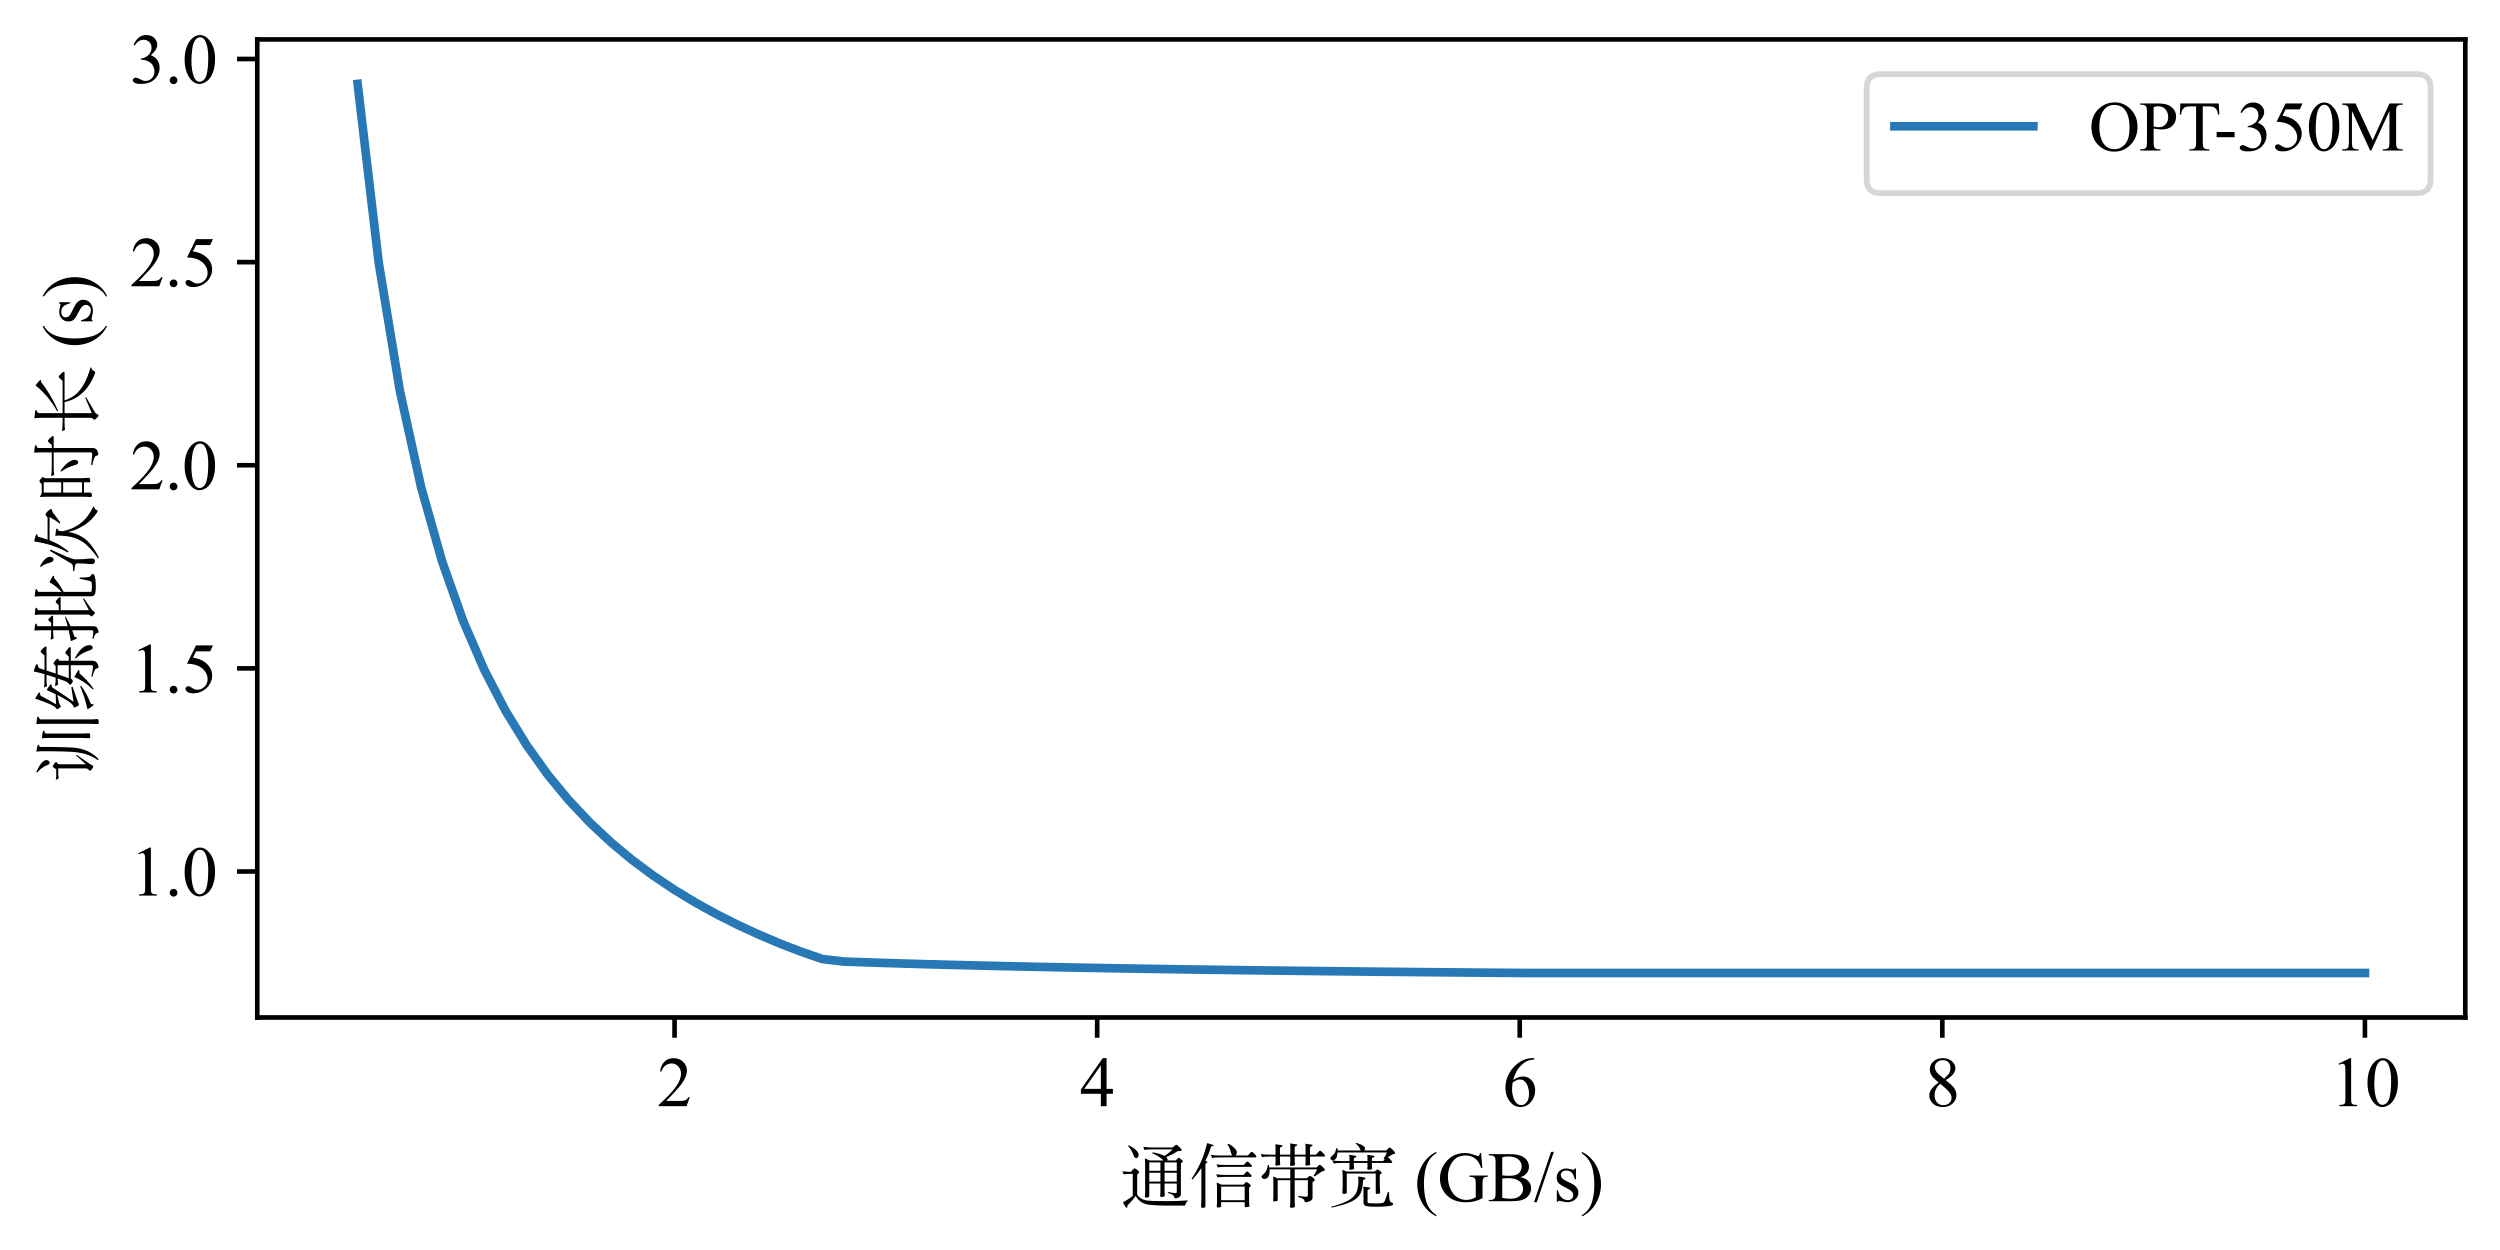 <?xml version="1.0" encoding="utf-8" standalone="no"?>
<!DOCTYPE svg PUBLIC "-//W3C//DTD SVG 1.1//EN"
  "http://www.w3.org/Graphics/SVG/1.1/DTD/svg11.dtd">
<svg xmlns:xlink="http://www.w3.org/1999/xlink" width="432pt" height="216pt" viewBox="0 0 432 216" xmlns="http://www.w3.org/2000/svg" version="1.1">
 <defs>
  <style type="text/css">*{stroke-linejoin: round; stroke-linecap: butt}</style>
 </defs>
 <g id="figure_1">
  <g id="patch_1">
   <path d="M 0 216 
L 432 216 
L 432 0 
L 0 0 
z
" style="fill: #ffffff"/>
  </g>
  <g id="axes_1">
   <g id="patch_2">
    <path d="M 44.456 175.819 
L 426 175.819 
L 426 6.816 
L 44.456 6.816 
z
" style="fill: #ffffff"/>
   </g>
   <g id="matplotlib.axis_1">
    <g id="xtick_1">
     <g id="line2d_1">
      <defs>
       <path id="m85ce644fa2" d="M 0 0 
L 0 3.5 
" style="stroke: #000000; stroke-width: 0.8"/>
      </defs>
      <g>
       <use xlink:href="#m85ce644fa2" x="116.566" y="175.819" style="stroke: #000000; stroke-width: 0.8"/>
      </g>
     </g>
     <g id="text_1">
      <!-- 2 -->
      <g transform="translate(113.566 191.152) scale(0.12 -0.12)">
       <defs>
        <path id="TimesNewRomanPSMT-32" d="M 2934 816 
L 2638 0 
L 138 0 
L 138 116 
Q 1241 1122 1691 1759 
Q 2141 2397 2141 2925 
Q 2141 3328 1894 3587 
Q 1647 3847 1303 3847 
Q 991 3847 742 3664 
Q 494 3481 375 3128 
L 259 3128 
Q 338 3706 661 4015 
Q 984 4325 1469 4325 
Q 1984 4325 2329 3994 
Q 2675 3663 2675 3213 
Q 2675 2891 2525 2569 
Q 2294 2063 1775 1497 
Q 997 647 803 472 
L 1909 472 
Q 2247 472 2383 497 
Q 2519 522 2628 598 
Q 2738 675 2819 816 
L 2934 816 
z
" transform="scale(0.016)"/>
       </defs>
       <use xlink:href="#TimesNewRomanPSMT-32"/>
      </g>
     </g>
    </g>
    <g id="xtick_2">
     <g id="line2d_2">
      <g>
       <use xlink:href="#m85ce644fa2" x="189.589" y="175.819" style="stroke: #000000; stroke-width: 0.8"/>
      </g>
     </g>
     <g id="text_2">
      <!-- 4 -->
      <g transform="translate(186.589 191.152) scale(0.12 -0.12)">
       <defs>
        <path id="TimesNewRomanPSMT-34" d="M 2978 1563 
L 2978 1119 
L 2409 1119 
L 2409 0 
L 1894 0 
L 1894 1119 
L 100 1119 
L 100 1519 
L 2066 4325 
L 2409 4325 
L 2409 1563 
L 2978 1563 
z
M 1894 1563 
L 1894 3666 
L 406 1563 
L 1894 1563 
z
" transform="scale(0.016)"/>
       </defs>
       <use xlink:href="#TimesNewRomanPSMT-34"/>
      </g>
     </g>
    </g>
    <g id="xtick_3">
     <g id="line2d_3">
      <g>
       <use xlink:href="#m85ce644fa2" x="262.611" y="175.819" style="stroke: #000000; stroke-width: 0.8"/>
      </g>
     </g>
     <g id="text_3">
      <!-- 6 -->
      <g transform="translate(259.611 191.152) scale(0.12 -0.12)">
       <defs>
        <path id="TimesNewRomanPSMT-36" d="M 2869 4325 
L 2869 4209 
Q 2456 4169 2195 4045 
Q 1934 3922 1679 3669 
Q 1425 3416 1258 3105 
Q 1091 2794 978 2366 
Q 1428 2675 1881 2675 
Q 2316 2675 2634 2325 
Q 2953 1975 2953 1425 
Q 2953 894 2631 456 
Q 2244 -75 1606 -75 
Q 1172 -75 869 213 
Q 275 772 275 1663 
Q 275 2231 503 2743 
Q 731 3256 1154 3653 
Q 1578 4050 1965 4187 
Q 2353 4325 2688 4325 
L 2869 4325 
z
M 925 2138 
Q 869 1716 869 1456 
Q 869 1156 980 804 
Q 1091 453 1309 247 
Q 1469 100 1697 100 
Q 1969 100 2183 356 
Q 2397 613 2397 1088 
Q 2397 1622 2184 2012 
Q 1972 2403 1581 2403 
Q 1463 2403 1327 2353 
Q 1191 2303 925 2138 
z
" transform="scale(0.016)"/>
       </defs>
       <use xlink:href="#TimesNewRomanPSMT-36"/>
      </g>
     </g>
    </g>
    <g id="xtick_4">
     <g id="line2d_4">
      <g>
       <use xlink:href="#m85ce644fa2" x="335.634" y="175.819" style="stroke: #000000; stroke-width: 0.8"/>
      </g>
     </g>
     <g id="text_4">
      <!-- 8 -->
      <g transform="translate(332.634 191.152) scale(0.12 -0.12)">
       <defs>
        <path id="TimesNewRomanPSMT-38" d="M 1228 2134 
Q 725 2547 579 2797 
Q 434 3047 434 3316 
Q 434 3728 753 4026 
Q 1072 4325 1600 4325 
Q 2113 4325 2425 4047 
Q 2738 3769 2738 3413 
Q 2738 3175 2569 2928 
Q 2400 2681 1866 2347 
Q 2416 1922 2594 1678 
Q 2831 1359 2831 1006 
Q 2831 559 2490 242 
Q 2150 -75 1597 -75 
Q 994 -75 656 303 
Q 388 606 388 966 
Q 388 1247 577 1523 
Q 766 1800 1228 2134 
z
M 1719 2469 
Q 2094 2806 2194 3001 
Q 2294 3197 2294 3444 
Q 2294 3772 2109 3958 
Q 1925 4144 1606 4144 
Q 1288 4144 1088 3959 
Q 888 3775 888 3528 
Q 888 3366 970 3203 
Q 1053 3041 1206 2894 
L 1719 2469 
z
M 1375 2016 
Q 1116 1797 991 1539 
Q 866 1281 866 981 
Q 866 578 1086 336 
Q 1306 94 1647 94 
Q 1984 94 2187 284 
Q 2391 475 2391 747 
Q 2391 972 2272 1150 
Q 2050 1481 1375 2016 
z
" transform="scale(0.016)"/>
       </defs>
       <use xlink:href="#TimesNewRomanPSMT-38"/>
      </g>
     </g>
    </g>
    <g id="xtick_5">
     <g id="line2d_5">
      <g>
       <use xlink:href="#m85ce644fa2" x="408.657" y="175.819" style="stroke: #000000; stroke-width: 0.8"/>
      </g>
     </g>
     <g id="text_5">
      <!-- 10 -->
      <g transform="translate(402.657 191.152) scale(0.12 -0.12)">
       <defs>
        <path id="TimesNewRomanPSMT-31" d="M 750 3822 
L 1781 4325 
L 1884 4325 
L 1884 747 
Q 1884 391 1914 303 
Q 1944 216 2037 169 
Q 2131 122 2419 116 
L 2419 0 
L 825 0 
L 825 116 
Q 1125 122 1212 167 
Q 1300 213 1334 289 
Q 1369 366 1369 747 
L 1369 3034 
Q 1369 3497 1338 3628 
Q 1316 3728 1258 3775 
Q 1200 3822 1119 3822 
Q 1003 3822 797 3725 
L 750 3822 
z
" transform="scale(0.016)"/>
        <path id="TimesNewRomanPSMT-30" d="M 231 2094 
Q 231 2819 450 3342 
Q 669 3866 1031 4122 
Q 1313 4325 1613 4325 
Q 2100 4325 2488 3828 
Q 2972 3213 2972 2159 
Q 2972 1422 2759 906 
Q 2547 391 2217 158 
Q 1888 -75 1581 -75 
Q 975 -75 572 641 
Q 231 1244 231 2094 
z
M 844 2016 
Q 844 1141 1059 588 
Q 1238 122 1591 122 
Q 1759 122 1940 273 
Q 2122 425 2216 781 
Q 2359 1319 2359 2297 
Q 2359 3022 2209 3506 
Q 2097 3866 1919 4016 
Q 1791 4119 1609 4119 
Q 1397 4119 1231 3928 
Q 1006 3669 925 3112 
Q 844 2556 844 2016 
z
" transform="scale(0.016)"/>
       </defs>
       <use xlink:href="#TimesNewRomanPSMT-31"/>
       <use xlink:href="#TimesNewRomanPSMT-30" x="50"/>
      </g>
     </g>
    </g>
    <g id="text_6">
     <!-- 通信带宽 (GB/s) -->
     <g transform="translate(193.395 207.57) scale(0.12 -0.12)">
      <defs>
       <path id="SimSong-Regular-901a" d="M 2163 4896 
L 2278 4614 
C 2432 4646 2656 4666 2963 4666 
L 4819 4666 
C 4614 4461 4371 4262 4083 4077 
C 4083 4077 4083 4077 4083 4077 
C 3821 4211 3475 4320 3027 4403 
L 2970 4314 
C 3334 4179 3648 3981 3942 3712 
L 3987 3667 
L 2720 3667 
C 2586 3744 2451 3802 2310 3853 
C 2323 3699 2336 3546 2336 3392 
L 2336 774 
C 2336 653 2323 538 2310 429 
C 2310 358 2362 326 2438 326 
C 2490 326 2554 333 2630 358 
C 2675 371 2707 397 2707 429 
L 2707 1594 
L 3712 1594 
L 3712 1005 
C 3712 774 3699 595 3686 480 
C 3686 410 3738 378 3814 378 
C 3866 378 3936 390 4032 416 
C 4070 442 4102 467 4102 506 
C 4090 698 4083 864 4083 1005 
L 4083 1594 
L 5184 1594 
L 5184 851 
C 5184 768 5152 730 5075 730 
C 4909 730 4691 762 4410 832 
L 4384 736 
C 4755 634 4928 531 4941 416 
C 4941 307 4998 256 5075 256 
C 5152 256 5242 282 5344 333 
C 5478 403 5555 506 5555 640 
L 5555 3379 
C 5555 3418 5581 3450 5645 3482 
L 5645 3482 
C 5696 3501 5734 3539 5734 3590 
C 5734 3622 5670 3686 5562 3782 
C 5459 3859 5389 3904 5363 3904 
C 5331 3904 5280 3866 5216 3802 
L 5101 3667 
L 4314 3667 
C 4339 3693 4358 3731 4358 3776 
C 4352 3840 4307 3910 4230 3981 
C 4602 4122 4947 4301 5274 4512 
L 5478 4518 
C 5574 4518 5632 4550 5632 4608 
C 5632 4646 5555 4730 5427 4870 
C 5280 5011 5178 5082 5126 5082 
C 5107 5082 5043 5043 4954 4966 
C 4915 4928 4864 4883 4806 4838 
L 2963 4838 
C 2720 4838 2458 4858 2163 4896 
L 2163 4896 
z
M 858 5030 
L 794 4966 
C 1024 4736 1184 4454 1299 4115 
C 1344 3955 1434 3878 1549 3878 
C 1600 3878 1645 3910 1690 3974 
C 1728 4038 1754 4102 1754 4173 
C 1754 4301 1677 4435 1536 4576 
C 1402 4723 1178 4877 858 5030 
L 858 5030 
z
M 2707 2739 
L 2707 3494 
L 3712 3494 
L 3712 2739 
L 2707 2739 
z
M 4077 3494 
L 5184 3494 
L 5184 2739 
L 4083 2739 
L 4083 3494 
L 4077 3494 
z
M 288 2701 
L 403 2419 
C 595 2451 870 2464 1222 2464 
L 1222 486 
C 1024 314 730 115 339 -102 
C 416 -262 499 -403 576 -518 
C 602 -570 640 -595 666 -595 
C 710 -595 742 -525 742 -390 
C 1005 -134 1242 134 1446 429 
C 1459 467 1472 493 1478 493 
C 1728 32 2125 -237 2650 -314 
C 3072 -358 3526 -384 4019 -397 
L 5862 -397 
C 5914 -397 5952 -358 5965 -282 
C 6003 -115 6074 -26 6182 0 
L 6163 70 
C 5472 26 4851 6 4301 6 
C 3328 6 2694 26 2400 77 
C 2067 141 1805 314 1619 589 
L 1619 2374 
C 1619 2400 1645 2438 1709 2490 
C 1766 2541 1805 2579 1805 2618 
C 1805 2656 1741 2720 1632 2816 
C 1517 2906 1440 2957 1389 2957 
C 1350 2957 1286 2912 1210 2822 
L 1069 2643 
C 794 2643 531 2662 288 2701 
L 288 2701 
z
M 2707 1766 
L 2707 2566 
L 3712 2566 
L 3712 1766 
L 2707 1766 
z
M 4077 2566 
L 5184 2566 
L 5184 1766 
L 4083 1766 
L 4083 2566 
L 4077 2566 
z
" transform="scale(0.016)"/>
       <path id="SimSong-Regular-4fe1" d="M 1664 5229 
C 1485 4499 1280 3898 1050 3424 
C 768 2829 512 2368 269 2042 
L 333 1939 
C 653 2298 928 2650 1158 3014 
L 1146 3014 
L 1146 230 
C 1146 -13 1133 -250 1120 -493 
C 1120 -557 1165 -595 1242 -595 
C 1293 -595 1363 -582 1446 -570 
C 1478 -544 1510 -512 1510 -480 
L 1510 3302 
C 1510 3354 1523 3392 1594 3418 
C 1645 3450 1690 3488 1690 3539 
C 1690 3552 1645 3578 1574 3603 
L 1504 3610 
C 1683 3968 1862 4397 2022 4902 
C 2029 4915 2061 4934 2125 4954 
C 2202 4960 2253 4979 2253 5018 
C 2253 5050 2176 5082 2042 5120 
C 1939 5146 1818 5184 1664 5229 
L 1664 5229 
z
M 3565 5178 
L 3494 5107 
C 3648 4902 3750 4640 3827 4320 
C 3853 4230 3891 4160 3942 4115 
L 2803 4115 
C 2458 4115 2189 4134 1997 4173 
L 2118 3891 
C 2259 3923 2483 3942 2803 3942 
L 6010 3942 
C 6067 3942 6106 3968 6106 4032 
C 6106 4051 6042 4128 5926 4262 
C 5805 4384 5715 4448 5664 4448 
C 5638 4448 5581 4397 5504 4301 
L 5331 4115 
L 4230 4115 
L 4262 4160 
C 4307 4237 4339 4307 4339 4384 
C 4339 4506 4269 4634 4147 4762 
C 4032 4896 3840 5037 3565 5178 
L 3565 5178 
z
M 2509 3322 
L 2624 3040 
C 2765 3072 2989 3091 3309 3091 
L 5613 3091 
C 5664 3091 5702 3117 5702 3181 
C 5702 3206 5638 3277 5523 3398 
C 5414 3514 5331 3578 5280 3578 
C 5254 3578 5203 3533 5133 3450 
C 5043 3347 4986 3290 4960 3264 
L 3309 3264 
C 2963 3264 2701 3283 2509 3322 
L 2509 3322 
z
M 2483 2426 
L 2598 2144 
C 2739 2176 2963 2189 3283 2189 
L 5587 2189 
C 5638 2189 5677 2214 5677 2278 
C 5677 2304 5613 2374 5498 2496 
C 5389 2618 5306 2682 5254 2682 
C 5229 2682 5178 2637 5107 2547 
C 5018 2451 4960 2394 4934 2368 
L 3283 2368 
C 2938 2368 2675 2387 2483 2426 
L 2483 2426 
z
M 2528 1677 
C 2541 1523 2554 1370 2554 1216 
L 2554 -128 
C 2554 -243 2541 -358 2528 -474 
C 2528 -538 2579 -570 2656 -570 
C 2707 -570 2771 -557 2848 -538 
C 2893 -518 2925 -499 2925 -474 
L 2925 -83 
L 5043 -83 
L 5043 -442 
C 5043 -506 5088 -544 5152 -544 
C 5216 -544 5293 -531 5382 -512 
C 5434 -493 5472 -467 5472 -429 
C 5446 -250 5440 -102 5440 6 
L 5440 1165 
C 5440 1210 5453 1248 5504 1286 
C 5562 1325 5600 1363 5600 1402 
C 5600 1440 5536 1504 5434 1594 
C 5318 1683 5242 1728 5203 1728 
C 5178 1728 5133 1702 5088 1651 
L 4934 1491 
L 2938 1491 
C 2803 1568 2669 1626 2528 1677 
L 2528 1677 
z
M 2925 90 
L 2925 1318 
L 5043 1318 
L 5043 90 
L 2925 90 
z
" transform="scale(0.016)"/>
       <path id="SimSong-Regular-5e26" d="M 237 4250 
L 358 3968 
C 499 4000 723 4019 1037 4019 
L 1574 4019 
L 1574 3507 
C 1574 3456 1562 3379 1549 3277 
C 1555 3226 1606 3206 1683 3206 
C 1741 3206 1818 3213 1914 3238 
C 1965 3251 1997 3277 1997 3315 
C 1978 3450 1971 3539 1971 3590 
L 1971 4019 
L 2899 4019 
L 2899 3488 
C 2899 3437 2886 3354 2874 3251 
C 2880 3200 2931 3181 3008 3181 
C 3066 3181 3142 3187 3238 3213 
C 3290 3226 3322 3251 3322 3290 
C 3302 3430 3296 3520 3296 3565 
L 3296 4019 
L 4275 4019 
L 4275 3507 
C 4275 3456 4262 3379 4250 3277 
C 4256 3226 4307 3206 4384 3206 
C 4442 3206 4518 3213 4614 3238 
C 4659 3251 4691 3277 4691 3315 
C 4678 3450 4672 3539 4672 3590 
L 4672 4019 
L 5939 4019 
C 5990 4019 6029 4045 6029 4102 
C 6029 4128 5958 4211 5843 4346 
C 5715 4480 5626 4550 5568 4550 
C 5542 4550 5485 4499 5402 4397 
C 5306 4288 5242 4218 5210 4192 
L 4672 4192 
L 4672 4806 
C 4672 4858 4691 4896 4755 4922 
C 4845 4947 4902 4986 4902 5050 
C 4902 5082 4819 5101 4672 5114 
L 4250 5178 
C 4262 5107 4275 5024 4275 4922 
L 4275 4192 
L 3296 4192 
L 3296 4832 
C 3296 4883 3315 4922 3379 4947 
C 3469 4973 3526 5011 3526 5075 
C 3526 5101 3443 5126 3302 5139 
L 2874 5203 
C 2886 5133 2899 5050 2899 4947 
L 2899 4192 
L 1971 4192 
L 1971 4755 
C 1971 4806 1990 4845 2054 4870 
C 2144 4896 2202 4934 2202 4998 
C 2202 5030 2118 5056 1978 5069 
C 1811 5094 1677 5114 1549 5126 
C 1562 5056 1574 4973 1574 4870 
L 1574 4192 
L 1037 4192 
C 691 4192 429 4211 237 4250 
L 237 4250 
z
M 966 3251 
L 864 3232 
C 838 2950 755 2714 589 2522 
C 410 2381 314 2285 314 2227 
C 314 2170 339 2118 378 2074 
C 416 2022 480 2003 557 2003 
C 685 2003 794 2048 870 2138 
C 973 2266 1037 2451 1037 2694 
C 1037 2746 1030 2803 1030 2867 
L 2899 2867 
L 2899 2067 
L 1702 2067 
C 1587 2131 1472 2189 1350 2227 
C 1363 2099 1376 1990 1376 1901 
L 1376 333 
C 1376 243 1363 160 1350 90 
C 1350 13 1402 -19 1478 -19 
C 1536 -19 1606 -6 1690 13 
C 1734 32 1766 58 1766 90 
L 1766 1894 
L 2899 1894 
L 2899 77 
C 2899 -166 2886 -352 2874 -486 
C 2874 -557 2925 -595 3008 -595 
C 3066 -595 3142 -582 3245 -557 
C 3283 -531 3315 -499 3315 -467 
C 3302 -256 3296 -77 3296 77 
L 3296 1894 
L 4480 1894 
L 4480 538 
C 4480 448 4429 403 4301 403 
C 4134 403 3917 429 3635 480 
L 3603 378 
C 3974 282 4147 179 4166 64 
C 4166 -38 4224 -96 4301 -96 
C 4390 -96 4506 -64 4640 -6 
C 4806 64 4902 173 4902 314 
L 4902 1677 
C 4902 1715 4928 1754 5005 1792 
C 5069 1824 5107 1869 5107 1920 
C 5107 1958 5037 2035 4915 2150 
C 4787 2234 4710 2278 4678 2278 
C 4646 2278 4589 2246 4518 2189 
C 4467 2150 4422 2106 4384 2067 
L 3296 2067 
L 3296 2867 
L 5312 2867 
C 5216 2650 5114 2451 4992 2285 
L 5062 2221 
C 5280 2355 5485 2496 5683 2637 
C 5728 2675 5792 2707 5882 2720 
C 5958 2726 6010 2758 6010 2810 
C 6010 2874 5939 2963 5811 3091 
C 5683 3213 5594 3277 5549 3277 
C 5517 3277 5472 3251 5427 3206 
L 5261 3040 
L 1011 3040 
L 973 3251 
L 966 3251 
z
" transform="scale(0.016)"/>
       <path id="SimSong-Regular-5bbd" d="M 435 3674 
L 557 3392 
C 698 3424 922 3443 1235 3443 
L 1978 3443 
L 1978 3136 
C 1978 3085 1965 3008 1952 2906 
C 1958 2854 2010 2829 2080 2829 
C 2144 2829 2221 2835 2310 2861 
C 2362 2880 2394 2906 2394 2944 
C 2374 3078 2368 3168 2368 3219 
L 2368 3443 
L 3597 3443 
L 3597 3136 
C 3597 3085 3590 3008 3578 2906 
C 3578 2854 3629 2829 3706 2829 
C 3770 2829 3846 2835 3936 2861 
C 3987 2880 4019 2906 4019 2944 
C 4000 3078 3994 3168 3994 3219 
L 3994 3443 
L 5734 3443 
C 5792 3443 5830 3469 5830 3526 
C 5830 3552 5760 3635 5645 3770 
C 5555 3859 5485 3923 5434 3955 
C 5530 4013 5632 4077 5734 4147 
C 5786 4198 5862 4230 5952 4243 
C 6029 4250 6080 4282 6080 4333 
C 6080 4397 6003 4499 5875 4627 
C 5741 4762 5651 4832 5600 4832 
C 5568 4832 5517 4800 5466 4749 
C 5414 4685 5357 4627 5293 4570 
L 3315 4570 
C 3354 4634 3379 4704 3379 4774 
C 3379 4845 3309 4922 3187 5005 
C 3072 5082 2867 5165 2579 5254 
L 2522 5190 
C 2701 5062 2835 4909 2925 4717 
C 2938 4653 2970 4608 3002 4570 
L 909 4570 
L 909 4749 
L 794 4781 
C 755 4589 710 4442 659 4352 
C 595 4250 512 4154 410 4077 
C 314 4000 262 3930 262 3872 
C 262 3814 288 3770 326 3738 
C 365 3699 422 3680 474 3680 
C 531 3680 589 3693 640 3725 
C 736 3789 813 3898 851 4051 
C 870 4128 883 4243 896 4390 
L 5350 4390 
C 5254 4179 5158 3994 5043 3840 
L 5120 3770 
C 5152 3789 5178 3802 5203 3821 
L 5197 3821 
C 5107 3712 5043 3642 5011 3616 
L 3994 3616 
L 3994 3802 
C 3994 3853 4019 3898 4083 3923 
C 4173 3949 4224 3987 4224 4045 
C 4224 4077 4141 4102 4000 4115 
L 3578 4179 
C 3590 4102 3597 4019 3597 3923 
L 3597 3616 
L 2368 3616 
L 2368 3802 
C 2368 3853 2394 3898 2458 3923 
C 2547 3949 2598 3987 2598 4045 
C 2598 4077 2515 4102 2374 4115 
L 1952 4179 
C 1965 4102 1978 4019 1978 3923 
L 1978 3616 
L 1235 3616 
C 890 3616 627 3635 435 3674 
L 435 3674 
z
M 1338 2829 
C 1350 2598 1363 2406 1363 2253 
L 1363 1389 
C 1363 1203 1350 992 1338 755 
C 1338 685 1389 653 1466 653 
C 1517 653 1574 659 1664 685 
C 1702 710 1734 736 1734 774 
L 1734 2490 
L 4339 2490 
L 4339 755 
C 4339 685 4378 653 4435 653 
C 4499 653 4570 659 4666 685 
C 4704 710 4736 736 4736 774 
L 4704 1389 
L 4704 2349 
C 4704 2381 4723 2413 4781 2445 
C 4845 2483 4883 2515 4883 2547 
C 4883 2579 4819 2643 4710 2739 
C 4614 2816 4550 2854 4518 2854 
C 4493 2854 4442 2829 4390 2784 
C 4339 2746 4288 2707 4224 2669 
L 1696 2669 
C 1587 2733 1472 2784 1338 2829 
L 1338 2829 
z
M 2758 2227 
C 2771 2099 2778 1946 2778 1766 
C 2778 1350 2701 998 2554 691 
C 2349 378 2061 128 1683 -26 
C 1318 -205 864 -358 320 -499 
L 378 -576 
C 973 -448 1434 -320 1766 -192 
C 2227 -26 2566 179 2790 435 
C 3027 685 3168 1158 3200 1856 
C 3200 1894 3226 1926 3302 1952 
C 3379 1978 3424 2022 3424 2080 
C 3424 2106 3328 2138 3155 2170 
C 3027 2195 2899 2214 2758 2227 
L 2758 2227 
z
M 3213 1306 
C 3226 1190 3238 1030 3238 826 
L 3238 -128 
C 3238 -269 3302 -358 3418 -410 
L 3411 -410 
C 3462 -435 3578 -461 3731 -474 
C 3891 -486 4115 -499 4403 -499 
C 4704 -499 4973 -486 5216 -467 
C 5453 -448 5613 -429 5696 -403 
C 5830 -378 5907 -326 5907 -256 
C 5907 -186 5824 -122 5690 -77 
C 5606 0 5574 109 5562 275 
C 5549 365 5542 550 5530 832 
L 5440 832 
C 5338 531 5261 301 5197 134 
C 5146 -6 5082 -102 4979 -154 
C 4902 -179 4704 -198 4403 -198 
C 4134 -198 3936 -192 3808 -186 
C 3667 -173 3603 -134 3603 -77 
L 3603 954 
C 3603 1005 3629 1037 3699 1062 
C 3789 1088 3846 1126 3846 1178 
C 3846 1210 3776 1235 3654 1254 
C 3482 1280 3341 1293 3213 1306 
L 3213 1306 
z
" transform="scale(0.016)"/>
       <path id="TimesNewRomanPSMT-20" transform="scale(0.016)"/>
       <path id="TimesNewRomanPSMT-28" d="M 1988 -1253 
L 1988 -1369 
Q 1516 -1131 1200 -813 
Q 750 -359 506 256 
Q 263 872 263 1534 
Q 263 2503 741 3301 
Q 1219 4100 1988 4444 
L 1988 4313 
Q 1603 4100 1356 3731 
Q 1109 3363 987 2797 
Q 866 2231 866 1616 
Q 866 947 969 400 
Q 1050 -31 1165 -292 
Q 1281 -553 1476 -793 
Q 1672 -1034 1988 -1253 
z
" transform="scale(0.016)"/>
       <path id="TimesNewRomanPSMT-47" d="M 3928 4334 
L 4038 2997 
L 3928 2997 
Q 3763 3497 3500 3750 
Q 3122 4116 2528 4116 
Q 1719 4116 1297 3475 
Q 944 2934 944 2188 
Q 944 1581 1178 1081 
Q 1413 581 1792 348 
Q 2172 116 2572 116 
Q 2806 116 3025 175 
Q 3244 234 3447 350 
L 3447 1575 
Q 3447 1894 3398 1992 
Q 3350 2091 3248 2142 
Q 3147 2194 2891 2194 
L 2891 2313 
L 4531 2313 
L 4531 2194 
L 4453 2194 
Q 4209 2194 4119 2031 
Q 4056 1916 4056 1575 
L 4056 278 
Q 3697 84 3347 -6 
Q 2997 -97 2569 -97 
Q 1341 -97 703 691 
Q 225 1281 225 2053 
Q 225 2613 494 3125 
Q 813 3734 1369 4063 
Q 1834 4334 2469 4334 
Q 2700 4334 2889 4296 
Q 3078 4259 3425 4131 
Q 3600 4066 3659 4066 
Q 3719 4066 3761 4120 
Q 3803 4175 3813 4334 
L 3928 4334 
z
" transform="scale(0.016)"/>
       <path id="TimesNewRomanPSMT-42" d="M 2956 2163 
Q 3397 2069 3616 1863 
Q 3919 1575 3919 1159 
Q 3919 844 3719 555 
Q 3519 266 3170 133 
Q 2822 0 2106 0 
L 106 0 
L 106 116 
L 266 116 
Q 531 116 647 284 
Q 719 394 719 750 
L 719 3488 
Q 719 3881 628 3984 
Q 506 4122 266 4122 
L 106 4122 
L 106 4238 
L 1938 4238 
Q 2450 4238 2759 4163 
Q 3228 4050 3475 3764 
Q 3722 3478 3722 3106 
Q 3722 2788 3528 2536 
Q 3334 2284 2956 2163 
z
M 1319 2331 
Q 1434 2309 1582 2298 
Q 1731 2288 1909 2288 
Q 2366 2288 2595 2386 
Q 2825 2484 2947 2687 
Q 3069 2891 3069 3131 
Q 3069 3503 2766 3765 
Q 2463 4028 1881 4028 
Q 1569 4028 1319 3959 
L 1319 2331 
z
M 1319 306 
Q 1681 222 2034 222 
Q 2600 222 2897 476 
Q 3194 731 3194 1106 
Q 3194 1353 3059 1581 
Q 2925 1809 2622 1940 
Q 2319 2072 1872 2072 
Q 1678 2072 1540 2065 
Q 1403 2059 1319 2044 
L 1319 306 
z
" transform="scale(0.016)"/>
       <path id="TimesNewRomanPSMT-2f" d="M 1794 4444 
L 259 -88 
L 9 -88 
L 1544 4444 
L 1794 4444 
z
" transform="scale(0.016)"/>
       <path id="TimesNewRomanPSMT-73" d="M 2050 2947 
L 2050 1972 
L 1947 1972 
Q 1828 2431 1642 2597 
Q 1456 2763 1169 2763 
Q 950 2763 815 2647 
Q 681 2531 681 2391 
Q 681 2216 781 2091 
Q 878 1963 1175 1819 
L 1631 1597 
Q 2266 1288 2266 781 
Q 2266 391 1970 151 
Q 1675 -88 1309 -88 
Q 1047 -88 709 6 
Q 606 38 541 38 
Q 469 38 428 -44 
L 325 -44 
L 325 978 
L 428 978 
Q 516 541 762 319 
Q 1009 97 1316 97 
Q 1531 97 1667 223 
Q 1803 350 1803 528 
Q 1803 744 1651 891 
Q 1500 1038 1047 1263 
Q 594 1488 453 1669 
Q 313 1847 313 2119 
Q 313 2472 555 2709 
Q 797 2947 1181 2947 
Q 1350 2947 1591 2875 
Q 1750 2828 1803 2828 
Q 1853 2828 1881 2850 
Q 1909 2872 1947 2947 
L 2050 2947 
z
" transform="scale(0.016)"/>
       <path id="TimesNewRomanPSMT-29" d="M 144 4313 
L 144 4444 
Q 619 4209 934 3891 
Q 1381 3434 1625 2820 
Q 1869 2206 1869 1541 
Q 1869 572 1392 -226 
Q 916 -1025 144 -1369 
L 144 -1253 
Q 528 -1038 776 -670 
Q 1025 -303 1145 264 
Q 1266 831 1266 1447 
Q 1266 2113 1163 2663 
Q 1084 3094 967 3353 
Q 850 3613 656 3853 
Q 463 4094 144 4313 
z
" transform="scale(0.016)"/>
      </defs>
      <use xlink:href="#SimSong-Regular-901a"/>
      <use xlink:href="#SimSong-Regular-4fe1" x="100"/>
      <use xlink:href="#SimSong-Regular-5e26" x="200"/>
      <use xlink:href="#SimSong-Regular-5bbd" x="300"/>
      <use xlink:href="#TimesNewRomanPSMT-20" x="400"/>
      <use xlink:href="#TimesNewRomanPSMT-28" x="425"/>
      <use xlink:href="#TimesNewRomanPSMT-47" x="458.301"/>
      <use xlink:href="#TimesNewRomanPSMT-42" x="530.518"/>
      <use xlink:href="#TimesNewRomanPSMT-2f" x="597.217"/>
      <use xlink:href="#TimesNewRomanPSMT-73" x="625"/>
      <use xlink:href="#TimesNewRomanPSMT-29" x="663.916"/>
     </g>
    </g>
   </g>
   <g id="matplotlib.axis_2">
    <g id="ytick_1">
     <g id="line2d_6">
      <defs>
       <path id="m10c735f094" d="M 0 0 
L -3.5 0 
" style="stroke: #000000; stroke-width: 0.8"/>
      </defs>
      <g>
       <use xlink:href="#m10c735f094" x="44.456" y="150.597" style="stroke: #000000; stroke-width: 0.8"/>
      </g>
     </g>
     <g id="text_7">
      <!-- 1.0 -->
      <g transform="translate(22.456 154.763) scale(0.12 -0.12)">
       <defs>
        <path id="TimesNewRomanPSMT-2e" d="M 800 606 
Q 947 606 1047 504 
Q 1147 403 1147 259 
Q 1147 116 1045 14 
Q 944 -88 800 -88 
Q 656 -88 554 14 
Q 453 116 453 259 
Q 453 406 554 506 
Q 656 606 800 606 
z
" transform="scale(0.016)"/>
       </defs>
       <use xlink:href="#TimesNewRomanPSMT-31"/>
       <use xlink:href="#TimesNewRomanPSMT-2e" x="50"/>
       <use xlink:href="#TimesNewRomanPSMT-30" x="75"/>
      </g>
     </g>
    </g>
    <g id="ytick_2">
     <g id="line2d_7">
      <g>
       <use xlink:href="#m10c735f094" x="44.456" y="115.496" style="stroke: #000000; stroke-width: 0.8"/>
      </g>
     </g>
     <g id="text_8">
      <!-- 1.5 -->
      <g transform="translate(22.456 119.662) scale(0.12 -0.12)">
       <defs>
        <path id="TimesNewRomanPSMT-35" d="M 2778 4238 
L 2534 3706 
L 1259 3706 
L 981 3138 
Q 1809 3016 2294 2522 
Q 2709 2097 2709 1522 
Q 2709 1188 2573 903 
Q 2438 619 2231 419 
Q 2025 219 1772 97 
Q 1413 -75 1034 -75 
Q 653 -75 479 54 
Q 306 184 306 341 
Q 306 428 378 495 
Q 450 563 559 563 
Q 641 563 702 538 
Q 763 513 909 409 
Q 1144 247 1384 247 
Q 1750 247 2026 523 
Q 2303 800 2303 1197 
Q 2303 1581 2056 1914 
Q 1809 2247 1375 2428 
Q 1034 2569 447 2591 
L 1259 4238 
L 2778 4238 
z
" transform="scale(0.016)"/>
       </defs>
       <use xlink:href="#TimesNewRomanPSMT-31"/>
       <use xlink:href="#TimesNewRomanPSMT-2e" x="50"/>
       <use xlink:href="#TimesNewRomanPSMT-35" x="75"/>
      </g>
     </g>
    </g>
    <g id="ytick_3">
     <g id="line2d_8">
      <g>
       <use xlink:href="#m10c735f094" x="44.456" y="80.395" style="stroke: #000000; stroke-width: 0.8"/>
      </g>
     </g>
     <g id="text_9">
      <!-- 2.0 -->
      <g transform="translate(22.456 84.562) scale(0.12 -0.12)">
       <use xlink:href="#TimesNewRomanPSMT-32"/>
       <use xlink:href="#TimesNewRomanPSMT-2e" x="50"/>
       <use xlink:href="#TimesNewRomanPSMT-30" x="75"/>
      </g>
     </g>
    </g>
    <g id="ytick_4">
     <g id="line2d_9">
      <g>
       <use xlink:href="#m10c735f094" x="44.456" y="45.294" style="stroke: #000000; stroke-width: 0.8"/>
      </g>
     </g>
     <g id="text_10">
      <!-- 2.5 -->
      <g transform="translate(22.456 49.461) scale(0.12 -0.12)">
       <use xlink:href="#TimesNewRomanPSMT-32"/>
       <use xlink:href="#TimesNewRomanPSMT-2e" x="50"/>
       <use xlink:href="#TimesNewRomanPSMT-35" x="75"/>
      </g>
     </g>
    </g>
    <g id="ytick_5">
     <g id="line2d_10">
      <g>
       <use xlink:href="#m10c735f094" x="44.456" y="10.194" style="stroke: #000000; stroke-width: 0.8"/>
      </g>
     </g>
     <g id="text_11">
      <!-- 3.0 -->
      <g transform="translate(22.456 14.36) scale(0.12 -0.12)">
       <defs>
        <path id="TimesNewRomanPSMT-33" d="M 325 3431 
Q 506 3859 782 4092 
Q 1059 4325 1472 4325 
Q 1981 4325 2253 3994 
Q 2459 3747 2459 3466 
Q 2459 3003 1878 2509 
Q 2269 2356 2469 2072 
Q 2669 1788 2669 1403 
Q 2669 853 2319 450 
Q 1863 -75 997 -75 
Q 569 -75 414 31 
Q 259 138 259 259 
Q 259 350 332 419 
Q 406 488 509 488 
Q 588 488 669 463 
Q 722 447 909 348 
Q 1097 250 1169 231 
Q 1284 197 1416 197 
Q 1734 197 1970 444 
Q 2206 691 2206 1028 
Q 2206 1275 2097 1509 
Q 2016 1684 1919 1775 
Q 1784 1900 1550 2001 
Q 1316 2103 1072 2103 
L 972 2103 
L 972 2197 
Q 1219 2228 1467 2375 
Q 1716 2522 1828 2728 
Q 1941 2934 1941 3181 
Q 1941 3503 1739 3701 
Q 1538 3900 1238 3900 
Q 753 3900 428 3381 
L 325 3431 
z
" transform="scale(0.016)"/>
       </defs>
       <use xlink:href="#TimesNewRomanPSMT-33"/>
       <use xlink:href="#TimesNewRomanPSMT-2e" x="50"/>
       <use xlink:href="#TimesNewRomanPSMT-30" x="75"/>
      </g>
     </g>
    </g>
    <g id="text_12">
     <!-- 训练批次时长 (s) -->
     <g transform="translate(15.889 135.149) rotate(-90) scale(0.12 -0.12)">
      <defs>
       <path id="SimSong-Regular-8bad" d="M 909 5005 
L 845 4941 
C 1152 4698 1370 4397 1523 4038 
C 1568 3878 1658 3802 1773 3802 
C 1824 3802 1869 3834 1914 3898 
C 1952 3962 1984 4032 1984 4096 
C 1984 4237 1888 4378 1722 4531 
C 1555 4685 1286 4838 909 5005 
L 909 5005 
z
M 2733 5005 
C 2758 4858 2778 4736 2778 4640 
C 2778 2848 2746 1760 2682 1363 
C 2630 954 2547 614 2438 333 
C 2323 38 2176 -243 1990 -512 
L 2061 -608 
C 2362 -320 2598 -6 2765 346 
C 2893 608 2989 934 3066 1331 
C 3130 1690 3168 2797 3168 4659 
C 3168 4698 3194 4723 3258 4749 
C 3322 4774 3360 4806 3360 4845 
C 3360 4883 3264 4915 3098 4941 
L 2733 5005 
L 2733 5005 
z
M 5222 5005 
C 5235 4826 5248 4614 5248 4371 
L 5248 109 
C 5248 -83 5235 -288 5222 -512 
C 5229 -582 5280 -621 5357 -621 
C 5421 -621 5498 -608 5594 -589 
C 5638 -563 5677 -538 5677 -499 
C 5651 -269 5645 -70 5645 109 
L 5645 4627 
C 5645 4678 5670 4717 5741 4742 
C 5843 4768 5901 4813 5901 4870 
C 5901 4896 5830 4922 5702 4947 
C 5510 4973 5357 4992 5222 5005 
L 5222 5005 
z
M 3949 4506 
C 3962 4326 3974 4115 3974 3872 
L 3974 883 
C 3974 691 3962 480 3949 262 
C 3955 186 4006 154 4083 154 
C 4147 154 4224 160 4314 186 
C 4365 205 4403 237 4403 282 
C 4378 499 4371 704 4371 883 
L 4371 4128 
C 4371 4179 4397 4218 4467 4243 
C 4570 4269 4627 4314 4627 4371 
C 4627 4397 4550 4422 4422 4448 
L 3949 4506 
L 3949 4506 
z
M 192 3258 
L 358 2976 
C 454 3008 550 3021 666 3034 
L 1235 3034 
L 1235 518 
C 1222 429 1184 352 1107 288 
C 1043 237 1011 198 1011 173 
C 1011 141 1094 64 1254 -58 
C 1312 -96 1370 -122 1421 -122 
C 1459 -122 1485 -90 1510 -38 
L 1517 -38 
C 1555 64 1587 134 1632 186 
L 2451 1357 
L 2406 1434 
L 1606 550 
L 1606 2950 
C 1606 3014 1632 3072 1715 3123 
C 1766 3142 1805 3187 1805 3238 
C 1805 3264 1773 3302 1728 3341 
C 1568 3462 1459 3526 1408 3526 
C 1357 3526 1267 3418 1152 3213 
L 653 3213 
C 512 3213 365 3226 186 3258 
L 192 3258 
z
" transform="scale(0.016)"/>
       <path id="SimSong-Regular-7ec3" d="M 3712 5254 
C 3648 4947 3565 4621 3469 4269 
L 3066 4269 
C 2720 4269 2451 4282 2259 4320 
L 2381 4038 
C 2522 4070 2746 4090 3066 4090 
L 3418 4090 
C 3341 3834 3251 3558 3149 3264 
C 2861 3264 2605 3283 2387 3322 
L 2509 3040 
C 2682 3072 2874 3085 3085 3085 
C 3008 2867 2918 2637 2829 2394 
C 2778 2278 2701 2163 2579 2061 
C 2541 2022 2515 1984 2515 1952 
C 2515 1901 2592 1830 2726 1754 
C 2752 1734 2803 1728 2867 1728 
C 2931 1728 3002 1786 3091 1907 
L 4275 1907 
L 4275 70 
C 4275 32 4262 -13 4230 -70 
C 4198 -83 4154 -96 4102 -96 
C 4006 -96 3731 -45 3264 51 
L 3232 -45 
C 3718 -173 3949 -288 3968 -390 
C 3987 -525 4038 -595 4102 -595 
C 4186 -595 4294 -557 4435 -480 
C 4589 -397 4672 -243 4672 -26 
L 4672 1907 
L 5805 1907 
C 5869 1907 5907 1926 5907 1978 
C 5907 2016 5875 2054 5830 2093 
C 5587 2298 5440 2400 5395 2400 
C 5350 2400 5229 2291 5050 2086 
L 4672 2086 
L 4672 2893 
C 4672 2931 4691 2970 4755 2995 
C 4819 3021 4858 3066 4858 3117 
C 4858 3149 4787 3219 4666 3322 
C 4563 3411 4486 3456 4442 3456 
C 4416 3456 4358 3418 4288 3354 
C 4256 3328 4218 3302 4179 3264 
L 3520 3264 
L 3795 4090 
L 5862 4090 
C 5920 4090 5958 4115 5958 4179 
C 5958 4205 5888 4288 5766 4422 
C 5638 4550 5549 4621 5491 4621 
C 5472 4621 5414 4570 5325 4474 
C 5235 4358 5171 4294 5139 4269 
L 3853 4269 
L 3994 4730 
C 4019 4774 4070 4813 4134 4838 
C 4275 4864 4358 4896 4358 4947 
C 4358 4998 4307 5043 4250 5069 
L 3712 5254 
L 3712 5254 
z
M 1261 5107 
C 1043 4442 845 3917 640 3526 
C 563 3379 480 3277 390 3226 
C 339 3200 314 3168 314 3142 
C 314 3091 365 3002 461 2867 
C 493 2822 531 2803 570 2803 
C 595 2803 627 2816 666 2854 
C 762 2906 851 2944 934 2970 
L 1594 3123 
C 1434 2797 1267 2502 1101 2234 
C 890 1888 704 1690 531 1645 
C 493 1638 461 1619 461 1587 
C 461 1530 518 1414 627 1248 
C 640 1197 691 1178 742 1178 
C 781 1178 813 1184 845 1210 
C 934 1254 1018 1286 1101 1312 
L 2330 1741 
L 2298 1856 
L 973 1658 
C 1203 1958 1632 2586 2253 3546 
C 2278 3578 2317 3597 2368 3610 
C 2477 3622 2541 3654 2547 3706 
C 2547 3738 2515 3770 2477 3795 
L 2042 4083 
C 1907 3795 1786 3526 1664 3264 
L 755 3232 
C 973 3597 1229 4051 1517 4602 
C 1555 4640 1606 4659 1677 4672 
C 1766 4678 1824 4704 1824 4749 
C 1818 4774 1779 4806 1722 4845 
L 1267 5114 
L 1261 5107 
z
M 4288 2086 
L 3098 2086 
C 3226 2426 3341 2758 3456 3091 
L 4275 3091 
L 4275 2086 
L 4288 2086 
z
M 3539 1133 
L 3680 1120 
C 3770 1120 3821 1139 3834 1178 
C 3834 1210 3763 1267 3635 1350 
L 3206 1587 
C 3059 1235 2880 909 2662 608 
C 2470 339 2285 115 2093 -64 
L 2150 -154 
C 2758 294 3219 723 3539 1126 
L 3539 1133 
z
M 4928 1530 
L 4870 1466 
C 5216 1120 5459 685 5626 166 
C 5670 6 5760 -70 5875 -70 
C 5926 -70 5971 -38 6022 26 
C 6054 77 6080 141 6080 224 
C 6080 442 5984 659 5818 864 
C 5638 1082 5344 1306 4928 1530 
L 4928 1530 
z
M 2368 1056 
C 1734 787 1043 570 294 397 
C 371 275 448 166 512 64 
C 602 -77 672 -147 717 -147 
C 749 -147 774 -109 774 -38 
L 774 64 
C 774 90 858 134 1037 205 
C 1478 371 1939 634 2426 979 
L 2368 1056 
L 2368 1056 
z
" transform="scale(0.016)"/>
       <path id="SimSong-Regular-6279" d="M 314 3725 
L 429 3443 
C 576 3475 800 3494 1114 3494 
L 1165 3494 
L 1165 2093 
C 858 2022 531 1958 186 1901 
L 339 1536 
C 378 1414 435 1357 480 1357 
C 493 1357 512 1382 544 1434 
C 544 1472 550 1498 557 1523 
C 557 1562 602 1594 710 1619 
C 864 1670 1024 1722 1165 1779 
L 1165 19 
C 1165 -32 1158 -70 1139 -90 
C 1101 -109 1056 -122 992 -122 
C 877 -122 685 -96 416 -45 
L 384 -141 
C 730 -230 890 -326 909 -429 
C 909 -538 960 -595 1024 -595 
C 1088 -595 1190 -563 1331 -499 
C 1459 -448 1530 -326 1530 -134 
L 1530 1926 
C 1830 2061 2118 2214 2400 2381 
L 2374 2432 
C 2106 2342 1818 2259 1530 2189 
L 1530 3494 
L 2400 3494 
C 2451 3494 2483 3520 2483 3578 
C 2483 3597 2426 3661 2323 3770 
C 2227 3878 2157 3936 2106 3936 
C 2086 3936 2035 3898 1971 3821 
L 1818 3667 
L 1530 3667 
L 1530 4832 
C 1530 4883 1555 4922 1626 4941 
C 1715 4966 1766 5005 1766 5062 
C 1766 5088 1696 5114 1574 5133 
L 1139 5178 
C 1152 5030 1165 4858 1165 4666 
L 1165 3667 
L 1114 3667 
C 768 3667 506 3686 314 3725 
L 314 3725 
z
M 2547 5152 
C 2560 5043 2566 4902 2573 4736 
L 2573 307 
C 2573 256 2541 198 2477 141 
C 2438 102 2413 70 2413 51 
C 2413 0 2477 -77 2605 -198 
C 2656 -243 2701 -269 2739 -269 
C 2778 -269 2816 -230 2854 -166 
C 2950 -45 3040 32 3117 83 
L 4051 736 
L 3994 806 
L 2970 275 
L 2970 2816 
L 4070 2816 
C 4122 2816 4154 2842 4154 2906 
C 4154 2925 4102 2976 4013 3066 
C 3859 3200 3770 3270 3738 3270 
C 3706 3270 3648 3226 3571 3149 
C 3494 3059 3437 3008 3411 2989 
L 2970 2989 
L 2970 4762 
C 2970 4832 3002 4883 3066 4909 
C 3149 4934 3200 4966 3200 5018 
C 3187 5056 3149 5082 3091 5094 
L 2547 5152 
L 2547 5152 
z
M 4198 5152 
C 4211 5037 4224 4870 4224 4640 
L 4224 83 
C 4224 -83 4275 -186 4365 -237 
C 4403 -269 4486 -294 4614 -320 
C 4736 -333 4909 -346 5133 -346 
C 5350 -346 5549 -333 5728 -314 
C 5901 -288 6016 -256 6074 -230 
C 6176 -205 6234 -147 6234 -70 
C 6234 6 6163 70 6035 134 
C 5971 205 5939 326 5933 499 
C 5920 602 5914 806 5907 1101 
L 5798 1101 
C 5734 781 5683 538 5645 358 
C 5613 198 5574 96 5517 58 
C 5453 19 5325 6 5133 6 
C 4960 6 4832 13 4749 26 
C 4659 32 4621 70 4621 141 
L 4621 2547 
C 5139 2829 5555 3117 5875 3411 
L 6010 3398 
C 6048 3398 6074 3418 6080 3456 
C 6080 3488 6016 3539 5901 3610 
L 5491 3827 
C 5248 3405 4954 3034 4621 2733 
L 4621 4781 
C 4621 4832 4646 4870 4717 4896 
C 4819 4922 4877 4966 4877 5024 
C 4877 5056 4800 5082 4672 5101 
L 4198 5152 
L 4198 5152 
z
" transform="scale(0.016)"/>
       <path id="SimSong-Regular-6b21" d="M 2912 5203 
C 2816 4576 2688 4032 2534 3571 
C 2394 3149 2189 2682 1920 2176 
L 1997 2093 
C 2342 2522 2618 2931 2810 3341 
C 2874 3482 2944 3642 3014 3814 
L 5107 3814 
C 4928 3475 4736 3174 4518 2918 
L 4595 2848 
C 4909 3059 5203 3270 5485 3501 
C 5536 3546 5613 3578 5702 3590 
C 5779 3597 5830 3629 5830 3686 
C 5830 3750 5754 3846 5626 3981 
C 5491 4109 5402 4179 5350 4179 
C 5318 4179 5267 4160 5216 4122 
C 5165 4077 5107 4032 5043 3994 
L 3078 3994 
C 3168 4250 3258 4538 3341 4864 
C 3341 4870 3379 4883 3450 4896 
C 3514 4909 3558 4934 3558 4973 
C 3558 5011 3482 5056 3354 5094 
L 2912 5203 
L 2912 5203 
z
M 685 4678 
L 621 4608 
C 800 4371 928 4077 1018 3725 
C 1069 3546 1171 3456 1299 3456 
C 1357 3456 1408 3488 1459 3558 
C 1498 3635 1530 3706 1530 3782 
C 1530 3923 1453 4064 1325 4211 
C 1197 4358 986 4512 685 4678 
L 685 4678 
z
M 2054 3776 
L 954 1907 
C 909 1818 851 1760 768 1734 
C 691 1709 525 1702 262 1702 
L 237 1594 
C 589 1555 787 1517 858 1472 
C 909 1434 934 1376 934 1306 
C 934 1158 928 960 922 717 
C 883 346 864 102 864 -6 
C 877 -179 986 -269 1152 -269 
C 1280 -269 1363 -179 1382 -6 
C 1382 122 1357 378 1318 774 
C 1306 1075 1299 1312 1299 1478 
C 1299 1606 1363 1850 1504 2208 
C 1658 2573 1888 3085 2182 3731 
L 2054 3776 
L 2054 3776 
z
M 3418 3302 
C 3430 3174 3437 3072 3437 2989 
C 3424 2490 3366 2035 3251 1626 
C 3117 1235 2944 902 2720 627 
C 2406 250 1965 -134 1395 -544 
L 1459 -627 
C 1939 -384 2349 -122 2682 160 
C 3002 429 3232 710 3379 998 
C 3552 1274 3686 1670 3776 2182 
L 3757 2182 
C 3808 1946 3872 1728 3949 1523 
C 4077 1203 4250 890 4454 570 
C 4653 282 4902 13 5197 -230 
C 5434 -422 5600 -518 5677 -518 
C 5690 -518 5709 -474 5747 -397 
C 5798 -294 5888 -224 6035 -186 
L 6054 -128 
C 5606 96 5242 326 4960 582 
C 4678 838 4429 1152 4224 1523 
C 4064 1811 3936 2176 3834 2618 
L 3859 2950 
C 3859 2989 3885 3021 3955 3046 
C 4026 3072 4070 3110 4070 3162 
C 4070 3200 3974 3226 3795 3251 
L 3418 3302 
L 3418 3302 
z
" transform="scale(0.016)"/>
       <path id="SimSong-Regular-65f6" d="M 2534 3674 
L 2656 3392 
C 2797 3424 3021 3443 3334 3443 
L 4672 3443 
L 4672 134 
C 4672 70 4666 32 4653 19 
C 4614 -6 4563 -19 4493 -19 
C 4301 -19 3987 13 3552 77 
L 3514 -26 
C 4064 -141 4339 -256 4365 -371 
C 4371 -499 4442 -570 4550 -570 
C 4621 -570 4723 -531 4864 -467 
L 4864 -467 
C 4992 -403 5069 -256 5069 -32 
L 5069 3443 
L 6061 3443 
C 6118 3443 6157 3469 6157 3526 
C 6157 3552 6086 3635 5971 3770 
C 5843 3904 5747 3974 5696 3974 
C 5670 3974 5613 3923 5523 3821 
C 5434 3712 5370 3642 5338 3616 
L 5069 3616 
L 5069 4832 
C 5069 4890 5094 4928 5171 4954 
C 5267 4979 5325 5018 5325 5082 
C 5325 5107 5248 5126 5120 5152 
L 4653 5203 
C 4666 5043 4672 4858 4672 4653 
L 4672 3616 
L 3334 3616 
C 2989 3616 2726 3635 2534 3674 
L 2534 3674 
z
M 659 4678 
C 672 4448 685 4256 685 4102 
L 685 742 
C 685 557 672 346 659 102 
C 659 38 710 6 787 6 
C 838 6 902 13 973 38 
C 1024 58 1056 83 1056 122 
L 1056 717 
L 1984 717 
L 1984 256 
C 1984 186 2022 154 2086 154 
C 2150 154 2221 160 2317 186 
C 2355 211 2387 237 2387 275 
L 2355 890 
L 2355 4224 
C 2355 4256 2362 4288 2394 4320 
C 2432 4358 2458 4390 2458 4422 
C 2458 4454 2394 4518 2285 4614 
C 2189 4691 2125 4730 2093 4730 
C 2067 4730 2016 4704 1965 4653 
C 1914 4608 1862 4563 1798 4518 
L 1018 4518 
C 909 4582 794 4634 659 4678 
L 659 4678 
z
M 1056 2765 
L 1056 4339 
L 1984 4339 
L 1984 2765 
L 1056 2765 
z
M 3008 2829 
L 2944 2765 
C 3213 2419 3411 1984 3552 1466 
C 3590 1306 3686 1229 3802 1229 
C 3846 1229 3891 1261 3936 1325 
C 3974 1389 4006 1453 4006 1523 
C 4006 1722 3917 1926 3763 2144 
C 3616 2362 3366 2586 3008 2829 
L 3008 2829 
z
M 1056 890 
L 1056 2592 
L 1984 2592 
L 1984 890 
L 1056 890 
z
" transform="scale(0.016)"/>
       <path id="SimSong-Regular-957f" d="M 1491 5178 
C 1517 5050 1536 4851 1536 4582 
L 1536 2643 
L 1139 2643 
C 794 2643 531 2662 339 2701 
L 454 2419 
C 595 2451 819 2464 1139 2464 
L 1536 2464 
L 1536 179 
C 1536 51 1510 -38 1446 -109 
C 1395 -147 1363 -179 1363 -218 
C 1363 -262 1446 -358 1600 -512 
C 1651 -563 1709 -595 1760 -595 
C 1798 -589 1837 -550 1856 -480 
C 1914 -365 1997 -282 2099 -230 
L 3398 531 
L 3341 602 
L 1958 19 
L 1958 2464 
L 2950 2464 
C 3046 2035 3200 1664 3398 1344 
C 3565 1088 3789 832 4058 582 
C 4320 352 4653 134 5050 -64 
C 5357 -218 5574 -294 5677 -294 
C 5690 -294 5722 -250 5760 -160 
C 5811 -51 5901 19 6054 64 
L 6080 122 
C 5498 294 5024 474 4666 672 
C 4294 864 3968 1107 3699 1395 
C 3456 1664 3258 2022 3104 2464 
L 5587 2464 
C 5645 2464 5683 2490 5683 2554 
C 5683 2579 5613 2662 5491 2797 
C 5363 2925 5274 2995 5216 2995 
C 5197 2995 5139 2944 5050 2848 
C 4960 2739 4896 2669 4864 2643 
L 1958 2643 
L 1958 4755 
C 1965 4832 1990 4883 2054 4915 
C 2157 4954 2227 4998 2227 5056 
C 2227 5088 2182 5107 2106 5120 
L 1491 5178 
L 1491 5178 
z
M 4742 4582 
L 4877 4570 
C 4902 4570 4928 4589 4934 4627 
C 4934 4666 4877 4730 4781 4819 
L 4454 5082 
C 3846 4314 3066 3661 2118 3123 
L 2176 3046 
C 3258 3539 4115 4051 4742 4576 
L 4742 4582 
z
" transform="scale(0.016)"/>
      </defs>
      <use xlink:href="#SimSong-Regular-8bad"/>
      <use xlink:href="#SimSong-Regular-7ec3" x="100"/>
      <use xlink:href="#SimSong-Regular-6279" x="200"/>
      <use xlink:href="#SimSong-Regular-6b21" x="300"/>
      <use xlink:href="#SimSong-Regular-65f6" x="400"/>
      <use xlink:href="#SimSong-Regular-957f" x="500"/>
      <use xlink:href="#TimesNewRomanPSMT-20" x="600"/>
      <use xlink:href="#TimesNewRomanPSMT-28" x="625"/>
      <use xlink:href="#TimesNewRomanPSMT-73" x="658.301"/>
      <use xlink:href="#TimesNewRomanPSMT-29" x="697.217"/>
     </g>
    </g>
   </g>
   <g id="line2d_11">
    <path d="M 61.799 14.498 
L 65.45 45.45 
L 69.101 67.558 
L 72.752 84.139 
L 76.403 97.036 
L 80.054 107.353 
L 83.705 115.794 
L 87.357 122.829 
L 91.008 128.781 
L 94.659 133.883 
L 98.31 138.305 
L 101.961 142.174 
L 105.612 145.587 
L 109.263 148.622 
L 112.915 151.337 
L 116.566 153.78 
L 120.217 155.991 
L 123.868 158.001 
L 127.519 159.836 
L 131.17 161.518 
L 134.821 163.066 
L 138.473 164.471 
L 142.124 165.726 
L 145.775 166.154 
L 149.426 166.287 
L 153.077 166.406 
L 156.728 166.517 
L 160.379 166.621 
L 164.031 166.718 
L 167.682 166.81 
L 171.333 166.897 
L 174.984 166.979 
L 178.635 167.057 
L 182.286 167.13 
L 185.937 167.2 
L 189.589 167.266 
L 193.24 167.329 
L 196.891 167.389 
L 200.542 167.446 
L 204.193 167.5 
L 207.844 167.553 
L 211.495 167.602 
L 215.147 167.65 
L 218.798 167.696 
L 222.449 167.74 
L 226.1 167.782 
L 229.751 167.822 
L 233.402 167.861 
L 237.053 167.899 
L 240.705 167.935 
L 244.356 167.97 
L 248.007 168.003 
L 251.658 168.036 
L 255.309 168.067 
L 258.96 168.097 
L 262.611 168.126 
L 266.263 168.137 
L 269.914 168.137 
L 273.565 168.137 
L 277.216 168.137 
L 280.867 168.137 
L 284.518 168.137 
L 288.169 168.137 
L 291.821 168.137 
L 295.472 168.137 
L 299.123 168.137 
L 302.774 168.137 
L 306.425 168.137 
L 310.076 168.137 
L 313.727 168.137 
L 317.379 168.137 
L 321.03 168.137 
L 324.681 168.137 
L 328.332 168.137 
L 331.983 168.137 
L 335.634 168.137 
L 339.285 168.137 
L 342.937 168.137 
L 346.588 168.137 
L 350.239 168.137 
L 353.89 168.137 
L 357.541 168.137 
L 361.192 168.137 
L 364.843 168.137 
L 368.495 168.137 
L 372.146 168.137 
L 375.797 168.137 
L 379.448 168.137 
L 383.099 168.137 
L 386.75 168.137 
L 390.401 168.137 
L 394.053 168.137 
L 397.704 168.137 
L 401.355 168.137 
L 405.006 168.137 
L 408.657 168.137 
" clip-path="url(#pb9bc98a147)" style="fill: none; stroke: #2878b5; stroke-width: 1.5; stroke-linecap: square"/>
   </g>
   <g id="patch_3">
    <path d="M 44.456 175.819 
L 44.456 6.816 
" style="fill: none; stroke: #000000; stroke-width: 0.8; stroke-linejoin: miter; stroke-linecap: square"/>
   </g>
   <g id="patch_4">
    <path d="M 426 175.819 
L 426 6.816 
" style="fill: none; stroke: #000000; stroke-width: 0.8; stroke-linejoin: miter; stroke-linecap: square"/>
   </g>
   <g id="patch_5">
    <path d="M 44.456 175.819 
L 426 175.819 
" style="fill: none; stroke: #000000; stroke-width: 0.8; stroke-linejoin: miter; stroke-linecap: square"/>
   </g>
   <g id="patch_6">
    <path d="M 44.456 6.816 
L 426 6.816 
" style="fill: none; stroke: #000000; stroke-width: 0.8; stroke-linejoin: miter; stroke-linecap: square"/>
   </g>
   <g id="legend_1">
    <g id="patch_7">
     <path d="M 324.96 33.383 
L 417.6 33.383 
Q 420 33.383 420 30.983 
L 420 15.216 
Q 420 12.816 417.6 12.816 
L 324.96 12.816 
Q 322.56 12.816 322.56 15.216 
L 322.56 30.983 
Q 322.56 33.383 324.96 33.383 
z
" style="fill: #ffffff; opacity: 0.8; stroke: #cccccc; stroke-linejoin: miter"/>
    </g>
    <g id="line2d_12">
     <path d="M 327.36 21.816 
L 339.36 21.816 
L 351.36 21.816 
" style="fill: none; stroke: #2878b5; stroke-width: 1.5; stroke-linecap: square"/>
    </g>
    <g id="text_13">
     <!-- OPT-350M -->
     <g transform="translate(360.96 26.016) scale(0.12 -0.12)">
      <defs>
       <path id="TimesNewRomanPSMT-4f" d="M 2341 4334 
Q 3166 4334 3770 3707 
Q 4375 3081 4375 2144 
Q 4375 1178 3765 540 
Q 3156 -97 2291 -97 
Q 1416 -97 820 525 
Q 225 1147 225 2134 
Q 225 3144 913 3781 
Q 1509 4334 2341 4334 
z
M 2281 4106 
Q 1713 4106 1369 3684 
Q 941 3159 941 2147 
Q 941 1109 1384 550 
Q 1725 125 2284 125 
Q 2881 125 3270 590 
Q 3659 1056 3659 2059 
Q 3659 3147 3231 3681 
Q 2888 4106 2281 4106 
z
" transform="scale(0.016)"/>
       <path id="TimesNewRomanPSMT-50" d="M 1313 1984 
L 1313 750 
Q 1313 350 1400 253 
Q 1519 116 1759 116 
L 1922 116 
L 1922 0 
L 106 0 
L 106 116 
L 266 116 
Q 534 116 650 291 
Q 713 388 713 750 
L 713 3488 
Q 713 3888 628 3984 
Q 506 4122 266 4122 
L 106 4122 
L 106 4238 
L 1659 4238 
Q 2228 4238 2556 4120 
Q 2884 4003 3109 3725 
Q 3334 3447 3334 3066 
Q 3334 2547 2992 2222 
Q 2650 1897 2025 1897 
Q 1872 1897 1694 1919 
Q 1516 1941 1313 1984 
z
M 1313 2163 
Q 1478 2131 1606 2115 
Q 1734 2100 1825 2100 
Q 2150 2100 2386 2351 
Q 2622 2603 2622 3003 
Q 2622 3278 2509 3514 
Q 2397 3750 2190 3867 
Q 1984 3984 1722 3984 
Q 1563 3984 1313 3925 
L 1313 2163 
z
" transform="scale(0.016)"/>
       <path id="TimesNewRomanPSMT-54" d="M 3703 4238 
L 3750 3244 
L 3631 3244 
Q 3597 3506 3538 3619 
Q 3441 3800 3280 3886 
Q 3119 3972 2856 3972 
L 2259 3972 
L 2259 734 
Q 2259 344 2344 247 
Q 2463 116 2709 116 
L 2856 116 
L 2856 0 
L 1059 0 
L 1059 116 
L 1209 116 
Q 1478 116 1591 278 
Q 1659 378 1659 734 
L 1659 3972 
L 1150 3972 
Q 853 3972 728 3928 
Q 566 3869 450 3700 
Q 334 3531 313 3244 
L 194 3244 
L 244 4238 
L 3703 4238 
z
" transform="scale(0.016)"/>
       <path id="TimesNewRomanPSMT-2d" d="M 259 1672 
L 1875 1672 
L 1875 1200 
L 259 1200 
L 259 1672 
z
" transform="scale(0.016)"/>
       <path id="TimesNewRomanPSMT-4d" d="M 2619 0 
L 981 3566 
L 981 734 
Q 981 344 1066 247 
Q 1181 116 1431 116 
L 1581 116 
L 1581 0 
L 106 0 
L 106 116 
L 256 116 
Q 525 116 638 278 
Q 706 378 706 734 
L 706 3503 
Q 706 3784 644 3909 
Q 600 4000 483 4061 
Q 366 4122 106 4122 
L 106 4238 
L 1306 4238 
L 2844 922 
L 4356 4238 
L 5556 4238 
L 5556 4122 
L 5409 4122 
Q 5138 4122 5025 3959 
Q 4956 3859 4956 3503 
L 4956 734 
Q 4956 344 5044 247 
Q 5159 116 5409 116 
L 5556 116 
L 5556 0 
L 3756 0 
L 3756 116 
L 3906 116 
Q 4178 116 4288 278 
Q 4356 378 4356 734 
L 4356 3566 
L 2722 0 
L 2619 0 
z
" transform="scale(0.016)"/>
      </defs>
      <use xlink:href="#TimesNewRomanPSMT-4f"/>
      <use xlink:href="#TimesNewRomanPSMT-50" x="72.217"/>
      <use xlink:href="#TimesNewRomanPSMT-54" x="127.832"/>
      <use xlink:href="#TimesNewRomanPSMT-2d" x="179.791"/>
      <use xlink:href="#TimesNewRomanPSMT-33" x="213.092"/>
      <use xlink:href="#TimesNewRomanPSMT-35" x="263.092"/>
      <use xlink:href="#TimesNewRomanPSMT-30" x="313.092"/>
      <use xlink:href="#TimesNewRomanPSMT-4d" x="363.092"/>
     </g>
    </g>
   </g>
  </g>
 </g>
 <defs>
  <clipPath id="pb9bc98a147">
   <rect x="44.456" y="6.816" width="381.544" height="169.003"/>
  </clipPath>
 </defs>
</svg>
